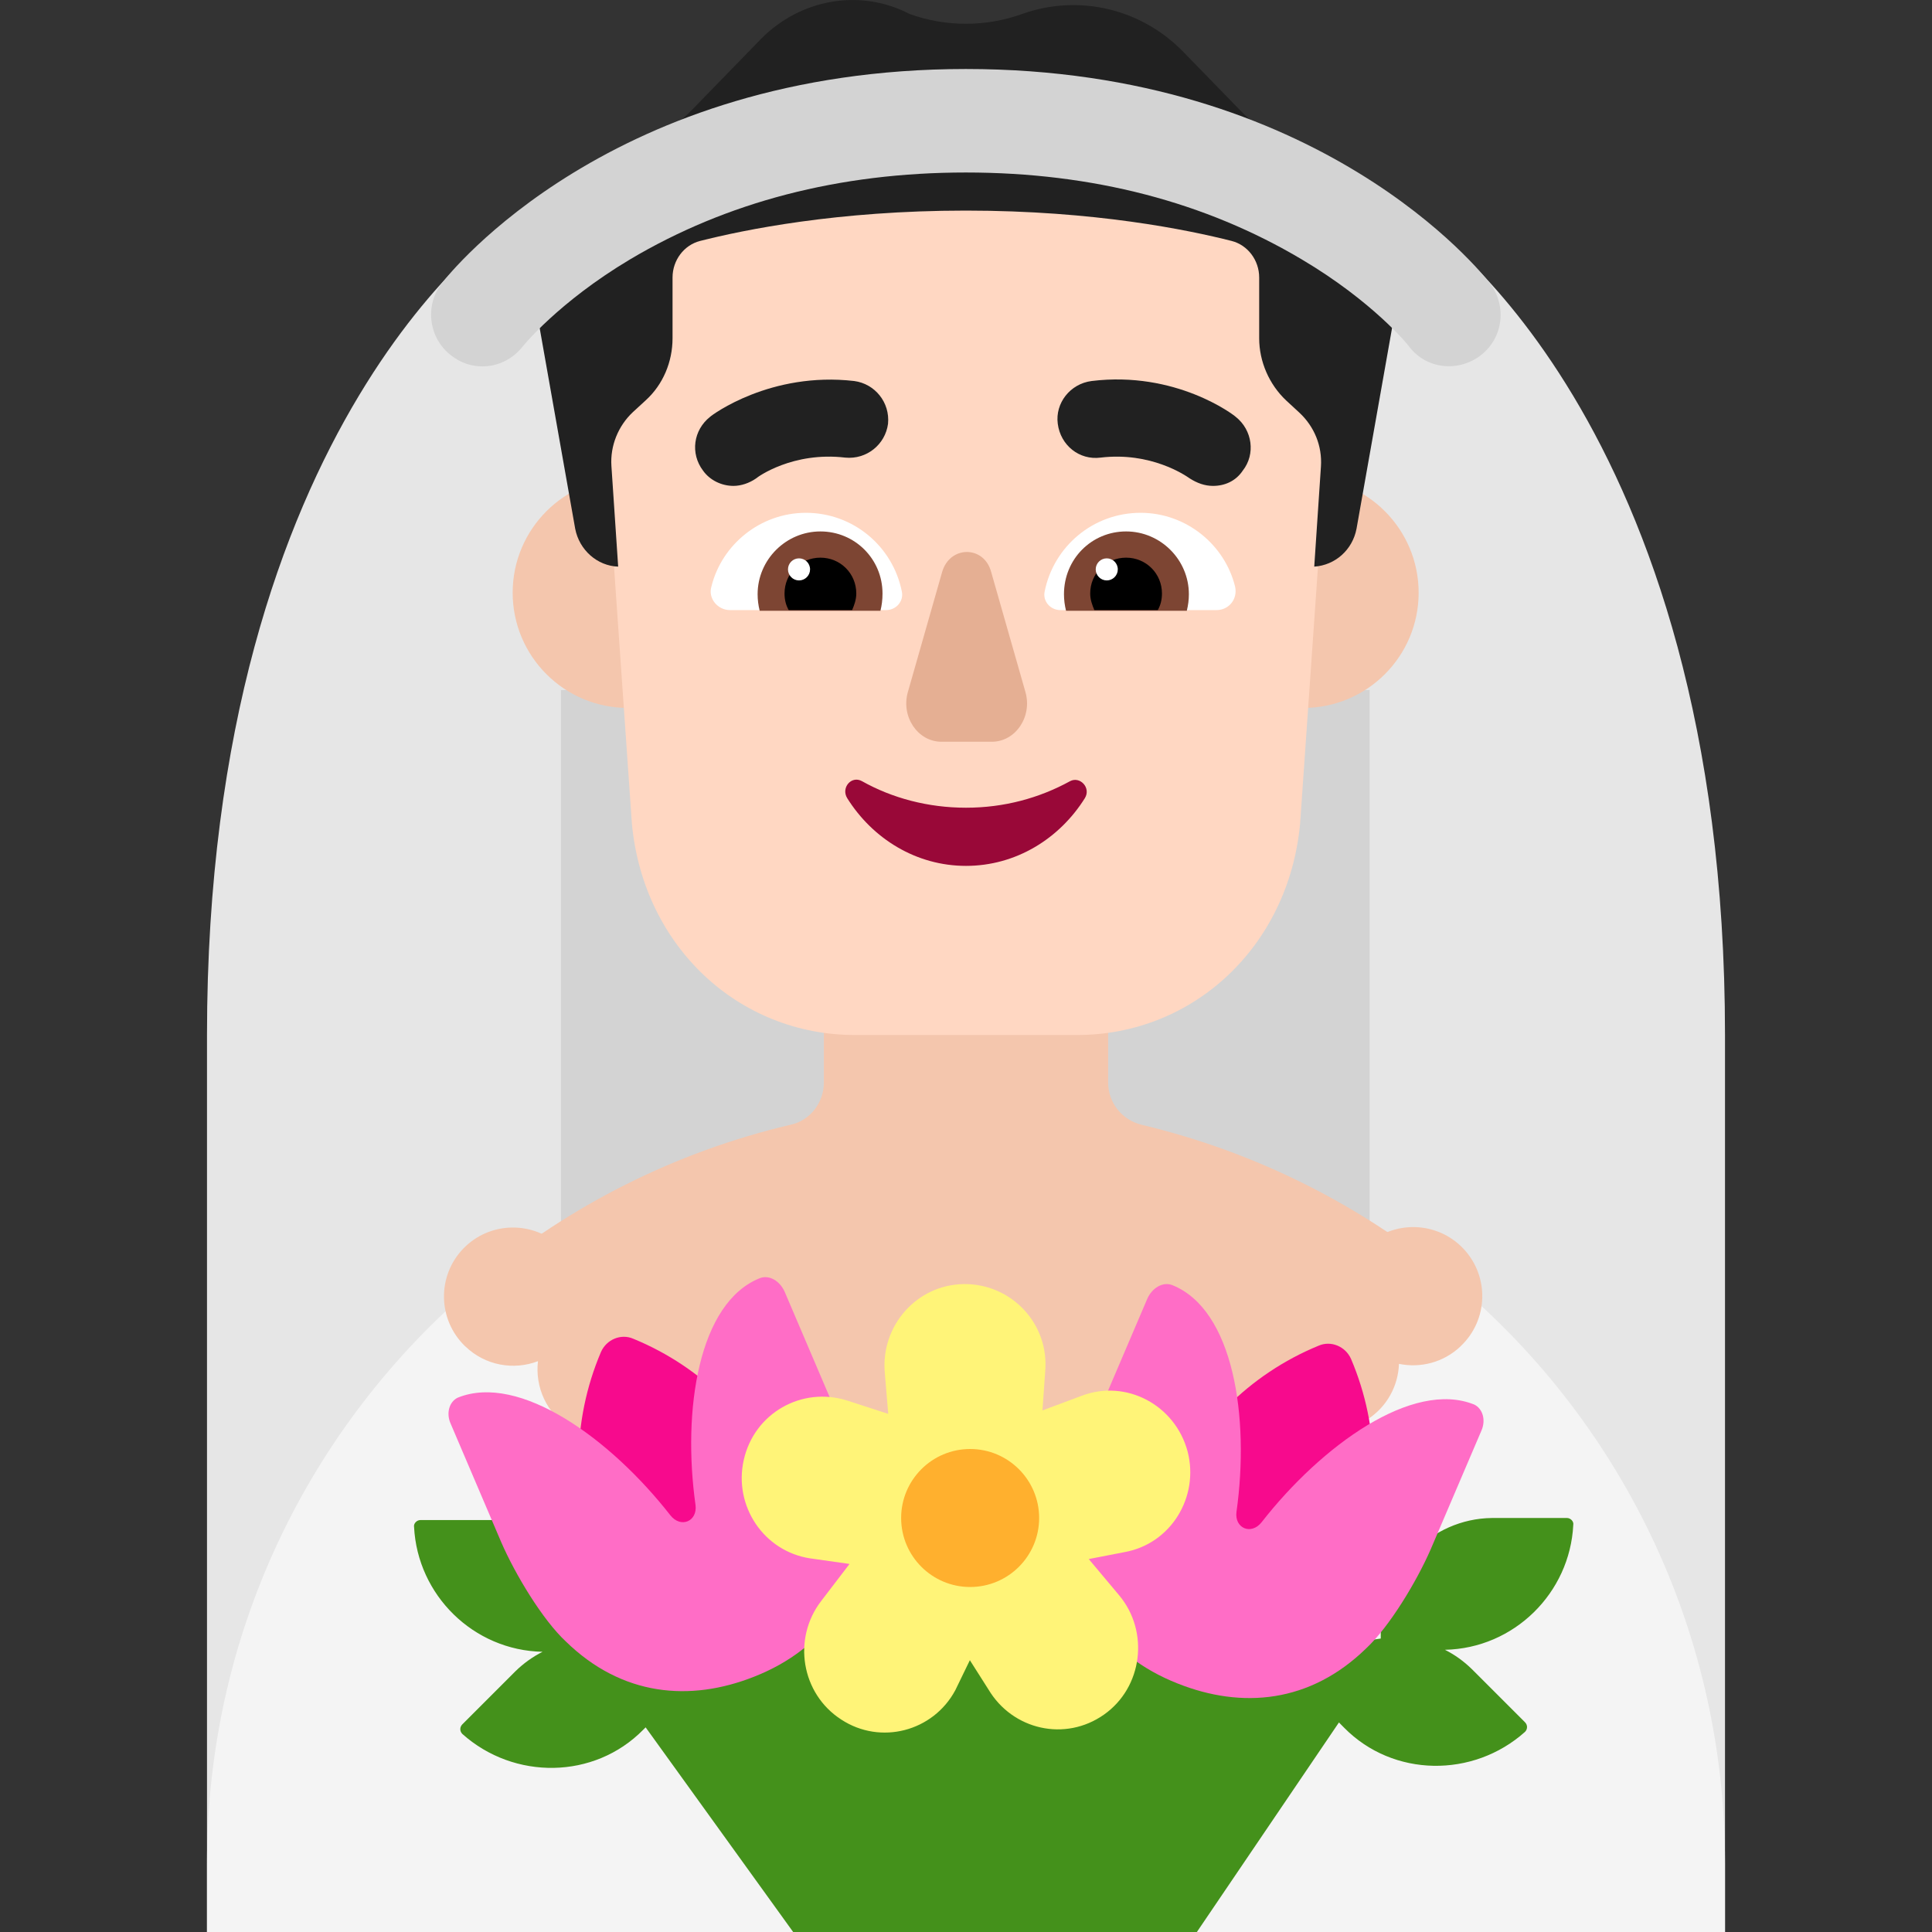 <svg viewBox="2 2 28 28" xmlns="http://www.w3.org/2000/svg">
<rect x="2" y="2" width="28" height="28" fill="#333333" stroke="none"/>
<path d="M27 17C27 8.04 22.598 5.19 22.598 5.19L16 11.69L9.402 5.19C9.402 5.19 5 8.04 5 17V30L27 30V17Z" fill="#E6E6E6"/>
<path d="M21.85 12H10.13V22.56H21.85V12Z" fill="#D3D3D3"/>
<path d="M8.975 20.537C10.257 19.472 11.784 18.694 13.46 18.3C13.74 18.24 13.94 17.98 13.94 17.69V14.73C13.94 13.6 14.84 12.69 15.96 12.67C17.12 12.65 18.06 13.62 18.06 14.77V17.69C18.06 17.98 18.26 18.23 18.54 18.3C20.133 18.678 21.593 19.401 22.834 20.386C21.306 21.965 18.739 23 15.829 23C13.013 23 10.518 22.03 8.975 20.537Z" fill="#F4C6AD"/>
<path d="M27 29C27 25.58 25.44 22.52 22.99 20.51C21.46 22.51 19.09 23.68 16.58 23.68H16H15.43C12.91 23.68 10.54 22.51 9.02 20.51C6.57 22.52 5 25.57 5 29V30H27V29Z" fill="#F4F4F4"/>
<path d="M8.714 20.096C9.097 19.699 9.73 19.687 10.128 20.07L10.131 20.073C10.367 20.299 10.467 20.613 10.431 20.914C10.714 20.805 11.043 20.826 11.321 21L11.328 21.004C11.606 21.178 11.769 21.466 11.795 21.769C12.051 21.604 12.379 21.558 12.686 21.673L12.694 21.676C13.002 21.791 13.22 22.041 13.305 22.333C13.524 22.121 13.837 22.011 14.161 22.062L14.17 22.064C14.494 22.115 14.757 22.318 14.899 22.588C15.072 22.336 15.357 22.167 15.685 22.154L15.691 22.154C15.794 22.149 15.893 22.161 15.988 22.186C16.08 22.154 16.178 22.134 16.281 22.13L16.284 22.13C16.387 22.126 16.486 22.138 16.581 22.163C16.673 22.13 16.771 22.111 16.874 22.107L16.88 22.107C17.155 22.096 17.408 22.197 17.596 22.369C17.734 22.155 17.954 21.993 18.223 21.934L18.231 21.932C18.5 21.873 18.767 21.928 18.982 22.065C19.081 21.83 19.268 21.631 19.523 21.526L19.53 21.523C19.784 21.418 20.056 21.425 20.292 21.521C20.346 21.272 20.495 21.045 20.726 20.896L20.733 20.892C20.963 20.743 21.231 20.701 21.48 20.752C21.488 20.499 21.593 20.249 21.791 20.061L21.794 20.058C22.195 19.678 22.828 19.695 23.208 20.096C23.588 20.497 23.571 21.13 23.17 21.509L23.167 21.513C22.92 21.747 22.585 21.83 22.275 21.766C22.264 22.081 22.104 22.387 21.819 22.571L21.81 22.576C21.525 22.76 21.182 22.781 20.89 22.662C20.822 22.969 20.61 23.24 20.297 23.37L20.288 23.374C19.975 23.503 19.634 23.462 19.369 23.294C19.247 23.584 18.991 23.813 18.661 23.885L18.651 23.887C18.32 23.96 17.992 23.86 17.761 23.647C17.59 23.911 17.298 24.091 16.96 24.105L16.953 24.105C16.851 24.109 16.751 24.098 16.657 24.073C16.564 24.105 16.466 24.124 16.363 24.128L16.36 24.129C16.257 24.133 16.158 24.121 16.063 24.096C15.971 24.128 15.873 24.148 15.77 24.152L15.763 24.152C15.365 24.168 15.011 23.948 14.838 23.617C14.626 23.925 14.25 24.102 13.856 24.039L13.845 24.037C13.451 23.974 13.148 23.689 13.043 23.33C12.775 23.591 12.37 23.69 11.996 23.55L11.986 23.547C11.612 23.407 11.371 23.067 11.339 22.694C11.024 22.896 10.607 22.913 10.268 22.701L10.259 22.695C9.92 22.483 9.752 22.1 9.797 21.727C9.446 21.862 9.034 21.792 8.745 21.514L8.741 21.511C8.343 21.127 8.331 20.494 8.714 20.096Z" fill="#F4C6AD"/>
<path d="M23.621 24C22.741 24.01 22.011 24.75 22.011 25.65V25.747C21.946 25.755 21.881 25.766 21.817 25.781C21.695 25.304 21.203 24.913 20.561 24.92L12.161 25.02C11.564 25.026 11.107 25.374 10.961 25.806C10.905 25.793 10.848 25.784 10.791 25.777V25.68C10.791 24.78 10.061 24.04 9.181 24.03H8.091C8.041 24.03 7.991 24.08 8.001 24.13C8.051 25.117 8.86 25.919 9.863 25.939C9.721 26.011 9.589 26.105 9.471 26.22L8.701 26.99C8.661 27.03 8.661 27.09 8.701 27.13C9.451 27.8 10.611 27.79 11.321 27.07L11.357 27.034L13.495 30H19.346L21.405 26.963L21.481 27.04C22.191 27.76 23.351 27.77 24.101 27.1C24.141 27.06 24.141 27 24.101 26.96L23.331 26.19C23.214 26.075 23.082 25.981 22.941 25.91C23.943 25.889 24.752 25.087 24.801 24.1C24.811 24.05 24.761 24 24.711 24H23.621Z" fill="#44911B"/>
<path d="M14.06 25.233L11.35 26.353L10.69 24.743C10.28 23.733 10.28 22.603 10.71 21.593C10.79 21.413 11 21.323 11.18 21.403C12.18 21.813 12.98 22.613 13.39 23.613L14.06 25.233Z" fill="#F70A8D"/>
<path d="M18.23 25.334L20.94 26.453L21.6 24.843C22.01 23.834 22.01 22.703 21.58 21.694C21.5 21.514 21.29 21.424 21.11 21.503C20.11 21.913 19.31 22.713 18.9 23.713L18.23 25.334Z" fill="#F70A8D"/>
<path d="M8.634 22.256C8.512 22.314 8.461 22.481 8.533 22.637L9.264 24.35C9.468 24.82 9.864 25.476 10.2 25.789C11.013 26.582 11.999 26.67 12.934 26.298C13.951 25.897 14.591 25.036 14.489 23.812C14.469 23.518 14.296 22.97 14.195 22.677C14.174 22.623 14.154 22.571 14.134 22.52C14.113 22.469 14.093 22.417 14.073 22.363L13.371 20.719C13.3 20.562 13.148 20.474 13.015 20.523C12.121 20.876 11.887 22.442 12.08 23.812C12.111 24.047 11.867 24.155 11.714 23.959C10.85 22.853 9.529 21.894 8.634 22.256Z" fill="#FF6DC6"/>
<path d="M23.366 22.356C23.488 22.415 23.539 22.581 23.468 22.738L22.736 24.451C22.532 24.92 22.136 25.576 21.8 25.889C20.987 26.682 20.001 26.77 19.066 26.398C18.049 25.997 17.409 25.136 17.511 23.912C17.531 23.619 17.704 23.07 17.805 22.777C17.826 22.723 17.846 22.672 17.866 22.62C17.887 22.569 17.907 22.517 17.927 22.463L18.629 20.819C18.7 20.663 18.852 20.575 18.985 20.623C19.879 20.976 20.113 22.542 19.92 23.912C19.889 24.147 20.133 24.255 20.286 24.059C21.15 22.953 22.471 21.994 23.366 22.356Z" fill="#FF6DC6"/>
<path d="M12.779 23.159C12.93 22.481 13.621 22.087 14.282 22.299L14.873 22.491L14.823 21.894C14.763 21.217 15.284 20.62 15.965 20.61C16.657 20.6 17.208 21.186 17.148 21.874L17.108 22.441L17.679 22.228C18.32 21.985 19.031 22.36 19.212 23.037C19.382 23.695 18.971 24.372 18.3 24.494L17.779 24.595L18.22 25.121C18.66 25.647 18.56 26.456 17.999 26.85C17.438 27.245 16.677 27.073 16.326 26.486L16.056 26.061L15.845 26.496C15.525 27.093 14.763 27.295 14.192 26.921C13.611 26.547 13.481 25.748 13.902 25.202L14.312 24.666L13.741 24.585C13.07 24.483 12.629 23.826 12.779 23.159Z" fill="#FFF478"/>
<path d="M16.06 25C16.612 25 17.06 24.552 17.06 24C17.06 23.448 16.612 23 16.06 23C15.508 23 15.06 23.448 15.06 24C15.06 24.552 15.508 25 16.06 25Z" fill="#FFB02E"/>
<path d="M12.77 10.59C12.77 11.512 12.022 12.26 11.1 12.26C10.178 12.26 9.43 11.512 9.43 10.59C9.43 9.668 10.178 8.92 11.1 8.92C12.022 8.92 12.77 9.668 12.77 10.59Z" fill="#F4C6AD"/>
<path d="M22.56 10.59C22.56 11.512 21.812 12.26 20.89 12.26C19.968 12.26 19.22 11.512 19.22 10.59C19.22 9.668 19.968 8.92 20.89 8.92C21.812 8.92 22.56 9.668 22.56 10.59Z" fill="#F4C6AD"/>
<path d="M15.555 3C12.768 3 10.565 5.407 10.762 8.247L11.158 13.938C11.326 15.721 12.709 17 14.389 17H17.611C19.291 17 20.674 15.721 20.842 13.938L21.238 8.247C21.435 5.417 19.232 3 16.445 3H15.555V3Z" fill="#FFD7C2"/>
<path d="M12.31 10.502C12.46 9.892 13.02 9.432 13.68 9.432C14.37 9.432 14.94 9.922 15.07 10.572C15.1 10.712 14.99 10.842 14.84 10.842H12.58C12.4 10.842 12.26 10.672 12.31 10.502Z" fill="white"/>
<path d="M19.9 10.502C19.75 9.892 19.19 9.432 18.53 9.432C17.84 9.432 17.27 9.922 17.14 10.572C17.11 10.712 17.22 10.842 17.37 10.842H19.63C19.81 10.842 19.94 10.682 19.9 10.502Z" fill="white"/>
<path d="M12.98 10.612C12.98 10.112 13.39 9.702 13.89 9.702C14.39 9.702 14.79 10.102 14.79 10.602C14.79 10.692 14.78 10.772 14.76 10.852H13.01C12.99 10.772 12.98 10.692 12.98 10.612Z" fill="#7D4533"/>
<path d="M19.23 10.612C19.23 10.112 18.82 9.702 18.32 9.702C17.82 9.702 17.42 10.102 17.42 10.612C17.42 10.692 17.43 10.772 17.45 10.852H19.2C19.22 10.772 19.23 10.692 19.23 10.612Z" fill="#7D4533"/>
<path d="M13.89 10.082C14.18 10.082 14.41 10.312 14.41 10.601C14.41 10.691 14.38 10.771 14.35 10.841H13.43C13.39 10.771 13.37 10.691 13.37 10.601C13.37 10.312 13.6 10.082 13.89 10.082Z" fill="black"/>
<path d="M18.32 10.082C18.03 10.082 17.8 10.312 17.8 10.601C17.8 10.691 17.83 10.771 17.86 10.841H18.78C18.82 10.771 18.84 10.691 18.84 10.601C18.84 10.312 18.61 10.082 18.32 10.082Z" fill="black"/>
<path d="M13.74 10.252C13.74 10.34 13.668 10.412 13.58 10.412C13.492 10.412 13.42 10.34 13.42 10.252C13.42 10.163 13.492 10.092 13.58 10.092C13.668 10.092 13.74 10.163 13.74 10.252Z" fill="white"/>
<path d="M18.2 10.252C18.2 10.34 18.128 10.412 18.04 10.412C17.952 10.412 17.88 10.34 17.88 10.252C17.88 10.163 17.952 10.092 18.04 10.092C18.128 10.092 18.2 10.163 18.2 10.252Z" fill="white"/>
<path d="M21.183 4.392L20.765 4.182C20.473 4.032 20.201 3.832 19.967 3.592L19.15 2.752C18.537 2.122 17.632 1.912 16.815 2.202C16.29 2.392 15.706 2.392 15.181 2.202C14.471 1.832 13.605 1.982 13.031 2.562L12.039 3.582C11.805 3.822 11.533 4.022 11.231 4.182L10.823 4.392C10.054 4.792 9.626 5.662 9.782 6.532L10.336 9.662C10.395 9.972 10.657 10.202 10.959 10.212C10.959 10.212 10.9 9.322 10.861 8.752C10.842 8.462 10.959 8.172 11.173 7.972L11.358 7.802C11.611 7.572 11.747 7.242 11.747 6.902V6.022C11.747 5.772 11.912 5.552 12.146 5.492C12.778 5.332 14.13 5.052 15.998 5.052C17.866 5.052 19.218 5.332 19.85 5.492C20.084 5.552 20.249 5.772 20.249 6.022V6.902C20.249 7.242 20.395 7.572 20.638 7.802L20.833 7.982C21.047 8.182 21.164 8.462 21.144 8.762C21.105 9.332 21.047 10.212 21.047 10.212C21.348 10.192 21.601 9.972 21.66 9.662L22.214 6.532C22.38 5.662 21.961 4.792 21.183 4.392Z" fill="#212121"/>
<path d="M19.24 8.932C19.35 9.002 19.46 9.042 19.58 9.042C19.75 9.042 19.91 8.972 20.01 8.822C20.2 8.582 20.15 8.232 19.91 8.042C19.88 8.012 19.04 7.372 17.82 7.522C17.51 7.562 17.29 7.842 17.33 8.142C17.37 8.452 17.64 8.672 17.95 8.632C18.677 8.545 19.178 8.889 19.236 8.929C19.238 8.93 19.24 8.932 19.24 8.932Z" fill="#212121"/>
<path d="M12.19 8.822C12.29 8.962 12.46 9.042 12.63 9.042C12.74 9.042 12.86 9.002 12.96 8.932C12.98 8.912 13.49 8.542 14.25 8.632C14.56 8.662 14.83 8.442 14.87 8.142C14.9 7.832 14.68 7.562 14.38 7.522C13.17 7.382 12.32 8.012 12.29 8.042C12.05 8.232 12 8.572 12.19 8.822Z" fill="#212121"/>
<path d="M15.654 10.29L15.158 12.028C15.055 12.384 15.299 12.75 15.645 12.75H16.374C16.72 12.75 16.964 12.384 16.861 12.028L16.365 10.29C16.262 9.903 15.766 9.903 15.654 10.29Z" fill="#E5AF93"/>
<path d="M16 13.706C15.45 13.706 14.93 13.567 14.492 13.321C14.339 13.236 14.186 13.417 14.278 13.567C14.645 14.154 15.277 14.549 16 14.549C16.724 14.549 17.356 14.154 17.723 13.567C17.815 13.417 17.652 13.246 17.509 13.321C17.061 13.567 16.551 13.706 16 13.706Z" fill="#990838"/>
<path d="M8.992 7.31C8.834 7.31 8.675 7.26 8.537 7.15C8.21 6.9 8.151 6.42 8.408 6.1C8.507 5.97 10.862 3 15.998 3C21.134 3 23.489 5.97 23.588 6.1C23.845 6.43 23.786 6.9 23.459 7.15C23.133 7.4 22.668 7.35 22.42 7.02C22.41 7 21.896 6.37 20.867 5.76C19.471 4.93 17.839 4.5 15.998 4.5C14.158 4.5 12.525 4.93 11.13 5.76C10.091 6.38 9.576 7.02 9.576 7.02C9.428 7.21 9.21 7.31 8.992 7.31Z" fill="#D3D3D3"/>
</svg>

